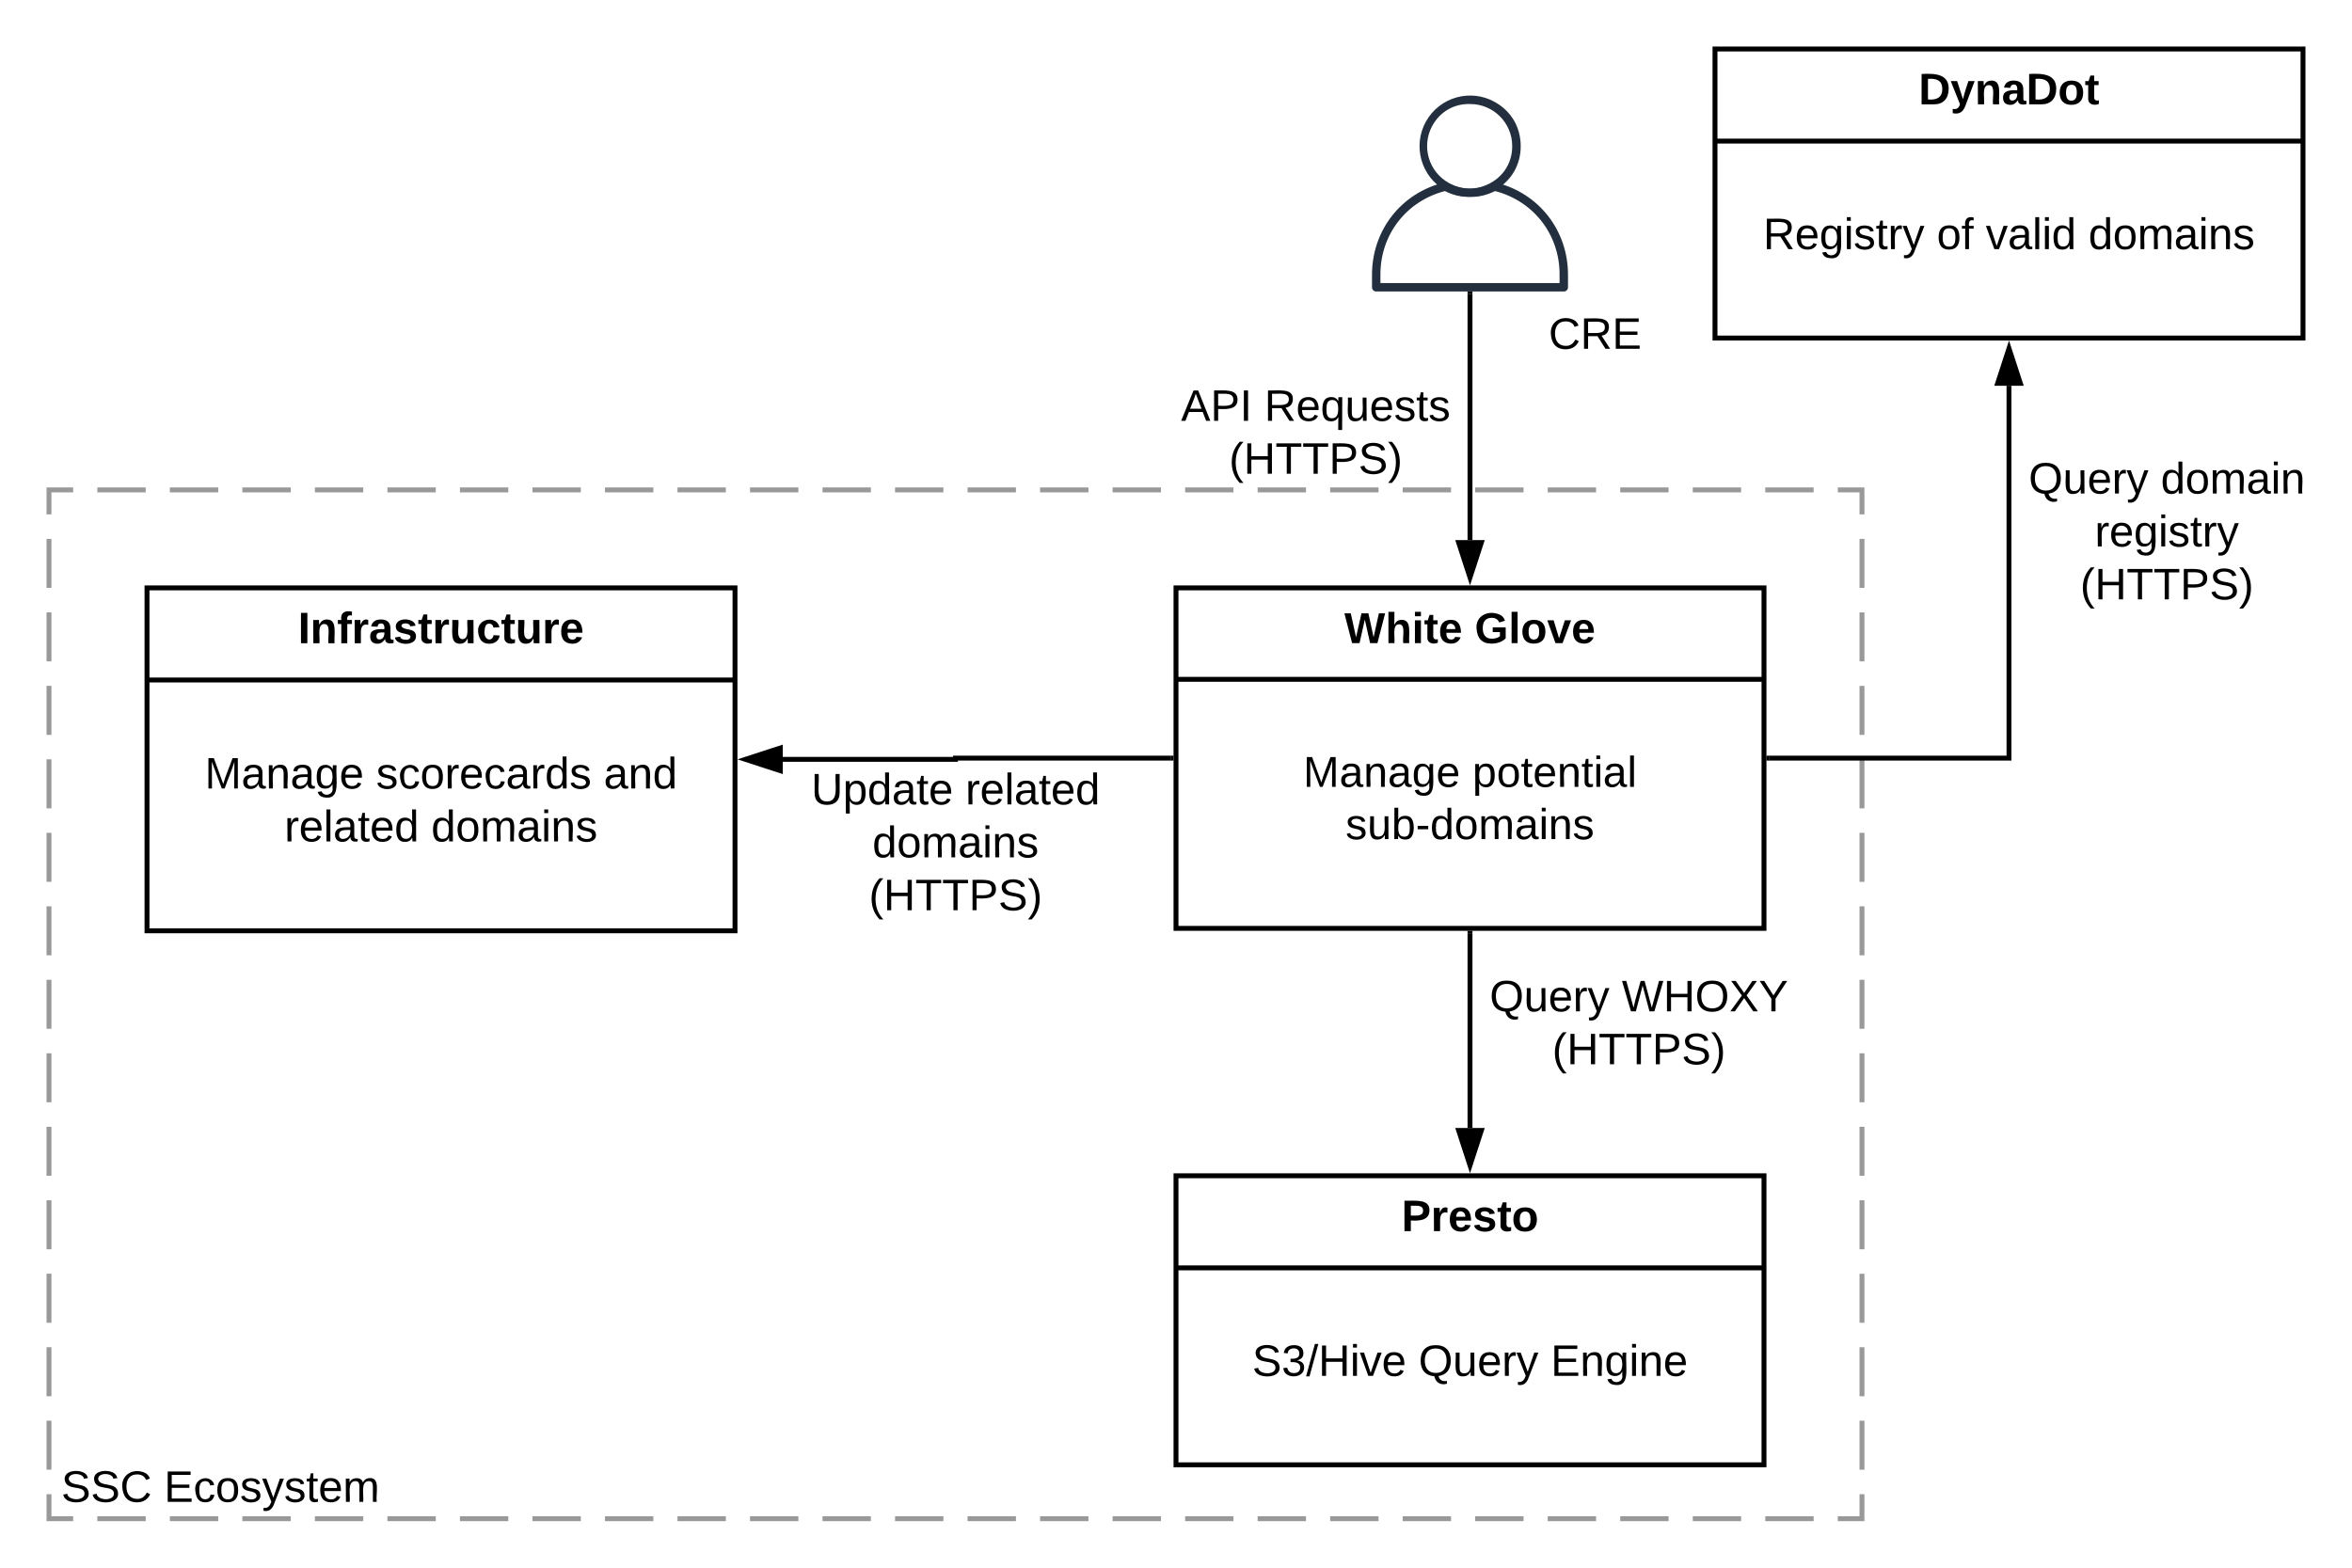 <svg xmlns="http://www.w3.org/2000/svg" xmlns:xlink="http://www.w3.org/1999/xlink" xmlns:lucid="lucid" width="960" height="640"><g transform="translate(-420 -80)" lucid:page-tab-id="0_0"><path d="M0 0h1760v1360H0z" fill="#fff"/><path d="M440 280h740v420H440z" fill-opacity="0"/><path d="M459.73 280h19.74m9.86 0h19.74m9.86 0h19.74m9.86 0h19.74m9.86 0h19.74m9.86 0h19.74m9.86 0h19.74m9.86 0h19.74m9.86 0h19.74m9.86 0h19.74m9.86 0h19.74m9.86 0h19.74m9.86 0h19.74m9.86 0h19.74m9.86 0h19.74m9.86 0h19.74m9.86 0h19.74m9.86 0h19.74m9.86 0h19.74m9.86 0h19.74m9.86 0h19.74m9.86 0h19.74m9.86 0h19.74m9.86 0h19.74m9.86 0h9.87v10m0 10v20m0 10v20m0 10v20m0 10v20m0 10v20m0 10v20m0 10v20m0 10v20m0 10v20m0 10v20m0 10v20m0 10v20m0 10v20m0 10v10h-9.87m-9.86 0h-19.74m-9.86 0h-19.74m-9.86 0h-19.74m-9.86 0h-19.74m-9.86 0h-19.74m-9.86 0h-19.74m-9.86 0h-19.74m-9.86 0h-19.74m-9.86 0h-19.74m-9.86 0h-19.74m-9.86 0h-19.74m-9.86 0h-19.74m-9.86 0h-19.74m-9.86 0h-19.74m-9.86 0h-19.74m-9.86 0h-19.74m-9.86 0h-19.74m-9.86 0h-19.74m-9.86 0h-19.74m-9.86 0h-19.74m-9.86 0h-19.74m-9.86 0h-19.74m-9.86 0h-19.74m-9.86 0h-19.74m-9.86 0H440v-10m0-10v-20m0-10v-20m0-10v-20m0-10v-20m0-10v-20m0-10v-20m0-10v-20m0-10v-20m0-10v-20m0-10v-20m0-10v-20m0-10v-20m0-10v-20m0-10v-10h9.87" stroke="#999" stroke-width="2" fill="none"/><use xlink:href="#a" transform="matrix(1,0,0,1,445,285) translate(0 408.118)"/><use xlink:href="#b" transform="matrix(1,0,0,1,445,285) translate(41.95 408.118)"/><path d="M900 320h240v139H900z" stroke="#000" stroke-width="2" fill="#fff"/><path d="M900 357.33h240" stroke="#000" stroke-width="2" fill="none"/><use xlink:href="#c" transform="matrix(1,0,0,1,908,328) translate(60.741 14.556)"/><use xlink:href="#d" transform="matrix(1,0,0,1,908,328) translate(113.926 14.556)"/><use xlink:href="#e" transform="matrix(1,0,0,1,912,365.333) translate(39.926 35.889)"/><use xlink:href="#f" transform="matrix(1,0,0,1,912,365.333) translate(109.012 35.889)"/><use xlink:href="#g" transform="matrix(1,0,0,1,912,365.333) translate(57.21 57.222)"/><path d="M480 320h240v140H480z" stroke="#000" stroke-width="2" fill="#fff"/><path d="M480 357.6h240" stroke="#000" stroke-width="2" fill="none"/><use xlink:href="#h" transform="matrix(1,0,0,1,488,328) translate(53.65 14.6)"/><use xlink:href="#i" transform="matrix(1,0,0,1,492,365.6) translate(11.575 36.3)"/><use xlink:href="#j" transform="matrix(1,0,0,1,492,365.6) translate(81.525 36.3)"/><use xlink:href="#k" transform="matrix(1,0,0,1,492,365.6) translate(174.425 36.3)"/><use xlink:href="#l" transform="matrix(1,0,0,1,492,365.6) translate(44.1 57.9)"/><use xlink:href="#m" transform="matrix(1,0,0,1,492,365.6) translate(104 57.9)"/><path d="M1120 100h240v118h-240z" stroke="#000" stroke-width="2" fill="#fff"/><path d="M1120 137.6h240" stroke="#000" stroke-width="2" fill="none"/><use xlink:href="#n" transform="matrix(1,0,0,1,1128,108) translate(75.125 14.6)"/><use xlink:href="#o" transform="matrix(1,0,0,1,1132,145.6) translate(7.675 36.1)"/><use xlink:href="#p" transform="matrix(1,0,0,1,1132,145.6) translate(78.525 36.1)"/><use xlink:href="#q" transform="matrix(1,0,0,1,1132,145.6) translate(98.525 36.1)"/><use xlink:href="#r" transform="matrix(1,0,0,1,1132,145.6) translate(140.425 36.1)"/><path d="M898 389.5h-88v.5h-70.5" stroke="#000" stroke-width="2" fill="none"/><path d="M899 390.5h-1.03v-2H899z"/><path d="M724.24 390l14.26-4.64v9.28z" stroke="#000" stroke-width="2"/><use xlink:href="#s" transform="matrix(1,0,0,1,751.102,393.994) translate(0.005 14.4)"/><use xlink:href="#t" transform="matrix(1,0,0,1,751.102,393.994) translate(62.955 14.4)"/><use xlink:href="#u" transform="matrix(1,0,0,1,751.102,393.994) translate(24.98 36)"/><use xlink:href="#v" transform="matrix(1,0,0,1,751.102,393.994) translate(23.555 57.6)"/><path d="M900 560h240v118H900z" stroke="#000" stroke-width="2" fill="#fff"/><path d="M900 597.6h240" stroke="#000" stroke-width="2" fill="none"/><use xlink:href="#w" transform="matrix(1,0,0,1,908,568) translate(84.05 14.6)"/><use xlink:href="#x" transform="matrix(1,0,0,1,912,605.6) translate(19.1 36.1)"/><use xlink:href="#y" transform="matrix(1,0,0,1,912,605.6) translate(87 36.1)"/><use xlink:href="#z" transform="matrix(1,0,0,1,912,605.6) translate(140.95 36.1)"/><path d="M1142 389.5h98v-152" stroke="#000" stroke-width="2" fill="none"/><path d="M1142.03 390.5H1141v-2h1.03z"/><path d="M1240 222.24l4.64 14.26h-9.28z" stroke="#000" stroke-width="2"/><g><use xlink:href="#A" transform="matrix(1,0,0,1,1248,267.082) translate(0.005 14.4)"/><use xlink:href="#B" transform="matrix(1,0,0,1,1248,267.082) translate(53.955 14.4)"/><use xlink:href="#C" transform="matrix(1,0,0,1,1248,267.082) translate(27.005 36)"/><use xlink:href="#v" transform="matrix(1,0,0,1,1248,267.082) translate(21.055 57.6)"/></g><path d="M1020 200v100.5" stroke="#000" stroke-width="2" fill="none"/><path d="M1021 200.03h-2V199h2z"/><path d="M1020 315.76l-4.64-14.26h9.28z" stroke="#000" stroke-width="2"/><g><use xlink:href="#D" transform="matrix(1,0,0,1,902.05,237.4) translate(0.005 14.4)"/><use xlink:href="#E" transform="matrix(1,0,0,1,902.05,237.4) translate(34.005 14.4)"/><use xlink:href="#F" transform="matrix(1,0,0,1,902.05,237.4) translate(19.605 36)"/></g><path d="M1058.32 199h-76.64c-.88 0-1.68-.76-1.68-1.7v-5.12c0-18.18 11.92-33.43 29.52-37.7.48-.1.88-.05 1.28.17 5.92 3.2 12.48 3.2 18.4 0 .4-.22.8-.26 1.2-.17 17.68 4.27 29.6 19.52 29.6 37.7v5.13c0 .94-.8 1.7-1.68 1.7zm-74.88-3.43h73.12v-3.4c.08-16.35-10.56-30.07-26.32-34.17-3.36 1.65-6.48 2.4-10.24 2.4s-6.88-.7-10.24-2.4c-15.76 4.1-26.4 17.82-26.32 34.18z" stroke="#fff" stroke-opacity="0" fill="#232f3e"/><path d="M1020 160.3c-3.67 0-6.8-.78-10.03-2.56-9.95-5.58-13.5-18.2-7.93-28.17 5.58-9.95 18.17-13.5 28.1-7.93 6.72 3.76 10.56 10.33 10.56 18.05 0 7.76-3.93 14.36-10.74 18.04-3.22 1.73-6.32 2.56-9.95 2.56zm0-37.83c-6.6-.17-12.26 3.18-15.44 8.96-4.5 8.4-1.4 18.8 6.94 23.34 5.4 2.93 11.36 2.93 16.77 0 5.7-3.1 9-8.68 8.96-15.2-.04-9.5-7.76-17.14-17.22-17.1z" stroke="#fff" stroke-opacity="0" fill="#232f3e"/><g><use xlink:href="#G" transform="matrix(1,0,0,1,950,208) translate(102.1 14.4)"/></g><path d="M1020 461v79.5" stroke="#000" stroke-width="2" fill="none"/><path d="M1021 461.03h-2V460h2z"/><path d="M1020 555.76l-4.64-14.26h9.28z" stroke="#000" stroke-width="2"/><g><use xlink:href="#A" transform="matrix(1,0,0,1,1028,478.471) translate(0.005 14.4)"/><use xlink:href="#H" transform="matrix(1,0,0,1,1028,478.471) translate(53.955 14.4)"/><use xlink:href="#v" transform="matrix(1,0,0,1,1028,478.471) translate(25.555 36)"/></g><defs><path d="M185-189c-5-48-123-54-124 2 14 75 158 14 163 119 3 78-121 87-175 55-17-10-28-26-33-46l33-7c5 56 141 63 141-1 0-78-155-14-162-118-5-82 145-84 179-34 5 7 8 16 11 25" id="I"/><path d="M212-179c-10-28-35-45-73-45-59 0-87 40-87 99 0 60 29 101 89 101 43 0 62-24 78-52l27 14C228-24 195 4 139 4 59 4 22-46 18-125c-6-104 99-153 187-111 19 9 31 26 39 46" id="J"/><g id="a"><use transform="matrix(0.05,0,0,0.05,0,0)" xlink:href="#I"/><use transform="matrix(0.05,0,0,0.05,12,0)" xlink:href="#I"/><use transform="matrix(0.05,0,0,0.05,24,0)" xlink:href="#J"/></g><path d="M30 0v-248h187v28H63v79h144v27H63v87h162V0H30" id="K"/><path d="M96-169c-40 0-48 33-48 73s9 75 48 75c24 0 41-14 43-38l32 2c-6 37-31 61-74 61-59 0-76-41-82-99-10-93 101-131 147-64 4 7 5 14 7 22l-32 3c-4-21-16-35-41-35" id="L"/><path d="M100-194c62-1 85 37 85 99 1 63-27 99-86 99S16-35 15-95c0-66 28-99 85-99zM99-20c44 1 53-31 53-75 0-43-8-75-51-75s-53 32-53 75 10 74 51 75" id="M"/><path d="M135-143c-3-34-86-38-87 0 15 53 115 12 119 90S17 21 10-45l28-5c4 36 97 45 98 0-10-56-113-15-118-90-4-57 82-63 122-42 12 7 21 19 24 35" id="N"/><path d="M179-190L93 31C79 59 56 82 12 73V49c39 6 53-20 64-50L1-190h34L92-34l54-156h33" id="O"/><path d="M59-47c-2 24 18 29 38 22v24C64 9 27 4 27-40v-127H5v-23h24l9-43h21v43h35v23H59v120" id="P"/><path d="M100-194c63 0 86 42 84 106H49c0 40 14 67 53 68 26 1 43-12 49-29l28 8c-11 28-37 45-77 45C44 4 14-33 15-96c1-61 26-98 85-98zm52 81c6-60-76-77-97-28-3 7-6 17-6 28h103" id="Q"/><path d="M210-169c-67 3-38 105-44 169h-31v-121c0-29-5-50-35-48C34-165 62-65 56 0H25l-1-190h30c1 10-1 24 2 32 10-44 99-50 107 0 11-21 27-35 58-36 85-2 47 119 55 194h-31v-121c0-29-5-49-35-48" id="R"/><g id="b"><use transform="matrix(0.05,0,0,0.05,0,0)" xlink:href="#K"/><use transform="matrix(0.05,0,0,0.05,12,0)" xlink:href="#L"/><use transform="matrix(0.05,0,0,0.05,21,0)" xlink:href="#M"/><use transform="matrix(0.05,0,0,0.05,31,0)" xlink:href="#N"/><use transform="matrix(0.05,0,0,0.05,40,0)" xlink:href="#O"/><use transform="matrix(0.05,0,0,0.05,49,0)" xlink:href="#N"/><use transform="matrix(0.05,0,0,0.05,58,0)" xlink:href="#P"/><use transform="matrix(0.05,0,0,0.05,63,0)" xlink:href="#Q"/><use transform="matrix(0.05,0,0,0.05,73,0)" xlink:href="#R"/></g><path d="M275 0h-61l-44-196L126 0H64L0-248h53L97-49l45-199h58l43 199 44-199h52" id="S"/><path d="M114-157C55-157 80-60 75 0H25v-261h50l-1 109c12-26 28-41 61-42 86-1 58 113 63 194h-50c-7-57 23-157-34-157" id="T"/><path d="M25-224v-37h50v37H25zM25 0v-190h50V0H25" id="U"/><path d="M115-3C79 11 28 4 28-45v-112H4v-33h27l15-45h31v45h36v33H77v99c-1 23 16 31 38 25v30" id="V"/><path d="M185-48c-13 30-37 53-82 52C43 2 14-33 14-96s30-98 90-98c62 0 83 45 84 108H66c0 31 8 55 39 56 18 0 30-7 34-22zm-45-69c5-46-57-63-70-21-2 6-4 13-4 21h74" id="W"/><g id="c"><use transform="matrix(0.049,0,0,0.049,0,0)" xlink:href="#S"/><use transform="matrix(0.049,0,0,0.049,16.741,0)" xlink:href="#T"/><use transform="matrix(0.049,0,0,0.049,27.556,0)" xlink:href="#U"/><use transform="matrix(0.049,0,0,0.049,32.494,0)" xlink:href="#V"/><use transform="matrix(0.049,0,0,0.049,38.37,0)" xlink:href="#W"/></g><path d="M67-125c0 54 23 88 75 88 28 0 53-7 68-21v-34h-60v-39h108v91C232-14 192 4 140 4 58 4 20-42 15-125 8-236 126-280 215-234c19 10 29 26 37 47l-47 15c-11-23-29-39-63-39-53 1-75 33-75 86" id="X"/><path d="M25 0v-261h50V0H25" id="Y"/><path d="M110-194c64 0 96 36 96 99 0 64-35 99-97 99-61 0-95-36-95-99 0-62 34-99 96-99zm-1 164c35 0 45-28 45-65 0-40-10-65-43-65-34 0-45 26-45 65 0 36 10 65 43 65" id="Z"/><path d="M128 0H69L1-190h53L99-40l48-150h52" id="aa"/><g id="d"><use transform="matrix(0.049,0,0,0.049,0,0)" xlink:href="#X"/><use transform="matrix(0.049,0,0,0.049,13.827,0)" xlink:href="#Y"/><use transform="matrix(0.049,0,0,0.049,18.765,0)" xlink:href="#Z"/><use transform="matrix(0.049,0,0,0.049,29.58,0)" xlink:href="#aa"/><use transform="matrix(0.049,0,0,0.049,39.457,0)" xlink:href="#W"/></g><path d="M240 0l2-218c-23 76-54 145-80 218h-23L58-218 59 0H30v-248h44l77 211c21-75 51-140 76-211h43V0h-30" id="ab"/><path d="M141-36C126-15 110 5 73 4 37 3 15-17 15-53c-1-64 63-63 125-63 3-35-9-54-41-54-24 1-41 7-42 31l-33-3c5-37 33-52 76-52 45 0 72 20 72 64v82c-1 20 7 32 28 27v20c-31 9-61-2-59-35zM48-53c0 20 12 33 32 33 41-3 63-29 60-74-43 2-92-5-92 41" id="ac"/><path d="M117-194c89-4 53 116 60 194h-32v-121c0-31-8-49-39-48C34-167 62-67 57 0H25l-1-190h30c1 10-1 24 2 32 11-22 29-35 61-36" id="ad"/><path d="M177-190C167-65 218 103 67 71c-23-6-38-20-44-43l32-5c15 47 100 32 89-28v-30C133-14 115 1 83 1 29 1 15-40 15-95c0-56 16-97 71-98 29-1 48 16 59 35 1-10 0-23 2-32h30zM94-22c36 0 50-32 50-73 0-42-14-75-50-75-39 0-46 34-46 75s6 73 46 73" id="ae"/><g id="e"><use transform="matrix(0.049,0,0,0.049,0,0)" xlink:href="#ab"/><use transform="matrix(0.049,0,0,0.049,14.765,0)" xlink:href="#ac"/><use transform="matrix(0.049,0,0,0.049,24.642,0)" xlink:href="#ad"/><use transform="matrix(0.049,0,0,0.049,34.519,0)" xlink:href="#ac"/><use transform="matrix(0.049,0,0,0.049,44.395,0)" xlink:href="#ae"/><use transform="matrix(0.049,0,0,0.049,54.272,0)" xlink:href="#Q"/></g><path d="M115-194c55 1 70 41 70 98S169 2 115 4C84 4 66-9 55-30l1 105H24l-1-265h31l2 30c10-21 28-34 59-34zm-8 174c40 0 45-34 45-75s-6-73-45-74c-42 0-51 32-51 76 0 43 10 73 51 73" id="af"/><path d="M24-231v-30h32v30H24zM24 0v-190h32V0H24" id="ag"/><path d="M24 0v-261h32V0H24" id="ah"/><g id="f"><use transform="matrix(0.049,0,0,0.049,0,0)" xlink:href="#af"/><use transform="matrix(0.049,0,0,0.049,9.877,0)" xlink:href="#M"/><use transform="matrix(0.049,0,0,0.049,19.753,0)" xlink:href="#P"/><use transform="matrix(0.049,0,0,0.049,24.691,0)" xlink:href="#Q"/><use transform="matrix(0.049,0,0,0.049,34.568,0)" xlink:href="#ad"/><use transform="matrix(0.049,0,0,0.049,44.444,0)" xlink:href="#P"/><use transform="matrix(0.049,0,0,0.049,49.383,0)" xlink:href="#ag"/><use transform="matrix(0.049,0,0,0.049,53.284,0)" xlink:href="#ac"/><use transform="matrix(0.049,0,0,0.049,63.16,0)" xlink:href="#ah"/></g><path d="M84 4C-5 8 30-112 23-190h32v120c0 31 7 50 39 49 72-2 45-101 50-169h31l1 190h-30c-1-10 1-25-2-33-11 22-28 36-60 37" id="ai"/><path d="M115-194c53 0 69 39 70 98 0 66-23 100-70 100C84 3 66-7 56-30L54 0H23l1-261h32v101c10-23 28-34 59-34zm-8 174c40 0 45-34 45-75 0-40-5-75-45-74-42 0-51 32-51 76 0 43 10 73 51 73" id="aj"/><path d="M16-82v-28h88v28H16" id="ak"/><path d="M85-194c31 0 48 13 60 33l-1-100h32l1 261h-30c-2-10 0-23-3-31C134-8 116 4 85 4 32 4 16-35 15-94c0-66 23-100 70-100zm9 24c-40 0-46 34-46 75 0 40 6 74 45 74 42 0 51-32 51-76 0-42-9-74-50-73" id="al"/><g id="g"><use transform="matrix(0.049,0,0,0.049,0,0)" xlink:href="#N"/><use transform="matrix(0.049,0,0,0.049,8.889,0)" xlink:href="#ai"/><use transform="matrix(0.049,0,0,0.049,18.765,0)" xlink:href="#aj"/><use transform="matrix(0.049,0,0,0.049,28.642,0)" xlink:href="#ak"/><use transform="matrix(0.049,0,0,0.049,34.519,0)" xlink:href="#al"/><use transform="matrix(0.049,0,0,0.049,44.395,0)" xlink:href="#M"/><use transform="matrix(0.049,0,0,0.049,54.272,0)" xlink:href="#R"/><use transform="matrix(0.049,0,0,0.049,69.037,0)" xlink:href="#ac"/><use transform="matrix(0.049,0,0,0.049,78.914,0)" xlink:href="#ag"/><use transform="matrix(0.049,0,0,0.049,82.815,0)" xlink:href="#ad"/><use transform="matrix(0.049,0,0,0.049,92.691,0)" xlink:href="#N"/></g><path d="M24 0v-248h52V0H24" id="am"/><path d="M135-194c87-1 58 113 63 194h-50c-7-57 23-157-34-157-59 0-34 97-39 157H25l-1-190h47c2 12-1 28 3 38 12-26 28-41 61-42" id="an"/><path d="M121-226c-27-7-43 5-38 36h38v33H83V0H34v-157H6v-33h28c-9-59 32-81 87-68v32" id="ao"/><path d="M135-150c-39-12-60 13-60 57V0H25l-1-190h47c2 13-1 29 3 40 6-28 27-53 61-41v41" id="ap"/><path d="M133-34C117-15 103 5 69 4 32 3 11-16 11-54c-1-60 55-63 116-61 1-26-3-47-28-47-18 1-26 9-28 27l-52-2c7-38 36-58 82-57s74 22 75 68l1 82c-1 14 12 18 25 15v27c-30 8-71 5-69-32zm-48 3c29 0 43-24 42-57-32 0-66-3-65 30 0 17 8 27 23 27" id="aq"/><path d="M137-138c1-29-70-34-71-4 15 46 118 7 119 86 1 83-164 76-172 9l43-7c4 19 20 25 44 25 33 8 57-30 24-41C81-84 22-81 20-136c-2-80 154-74 161-7" id="ar"/><path d="M85 4C-2 5 27-109 22-190h50c7 57-23 150 33 157 60-5 35-97 40-157h50l1 190h-47c-2-12 1-28-3-38-12 25-28 42-61 42" id="as"/><path d="M190-63c-7 42-38 67-86 67-59 0-84-38-90-98-12-110 154-137 174-36l-49 2c-2-19-15-32-35-32-30 0-35 28-38 64-6 74 65 87 74 30" id="at"/><g id="h"><use transform="matrix(0.05,0,0,0.05,0,0)" xlink:href="#am"/><use transform="matrix(0.05,0,0,0.05,5,0)" xlink:href="#an"/><use transform="matrix(0.05,0,0,0.05,15.95,0)" xlink:href="#ao"/><use transform="matrix(0.05,0,0,0.05,21.9,0)" xlink:href="#ap"/><use transform="matrix(0.05,0,0,0.05,28.9,0)" xlink:href="#aq"/><use transform="matrix(0.05,0,0,0.05,38.9,0)" xlink:href="#ar"/><use transform="matrix(0.05,0,0,0.05,48.9,0)" xlink:href="#V"/><use transform="matrix(0.05,0,0,0.05,54.85,0)" xlink:href="#ap"/><use transform="matrix(0.05,0,0,0.05,61.85,0)" xlink:href="#as"/><use transform="matrix(0.05,0,0,0.05,72.8,0)" xlink:href="#at"/><use transform="matrix(0.05,0,0,0.05,82.8,0)" xlink:href="#V"/><use transform="matrix(0.05,0,0,0.05,88.75,0)" xlink:href="#as"/><use transform="matrix(0.05,0,0,0.05,99.7,0)" xlink:href="#ap"/><use transform="matrix(0.05,0,0,0.05,106.7,0)" xlink:href="#W"/></g><g id="i"><use transform="matrix(0.05,0,0,0.05,0,0)" xlink:href="#ab"/><use transform="matrix(0.05,0,0,0.05,14.95,0)" xlink:href="#ac"/><use transform="matrix(0.05,0,0,0.05,24.95,0)" xlink:href="#ad"/><use transform="matrix(0.05,0,0,0.05,34.95,0)" xlink:href="#ac"/><use transform="matrix(0.05,0,0,0.05,44.95,0)" xlink:href="#ae"/><use transform="matrix(0.05,0,0,0.05,54.95,0)" xlink:href="#Q"/></g><path d="M114-163C36-179 61-72 57 0H25l-1-190h30c1 12-1 29 2 39 6-27 23-49 58-41v29" id="au"/><g id="j"><use transform="matrix(0.05,0,0,0.05,0,0)" xlink:href="#N"/><use transform="matrix(0.05,0,0,0.05,9,0)" xlink:href="#L"/><use transform="matrix(0.05,0,0,0.05,18,0)" xlink:href="#M"/><use transform="matrix(0.05,0,0,0.05,28,0)" xlink:href="#au"/><use transform="matrix(0.05,0,0,0.05,33.95,0)" xlink:href="#Q"/><use transform="matrix(0.05,0,0,0.05,43.95,0)" xlink:href="#L"/><use transform="matrix(0.05,0,0,0.05,52.95,0)" xlink:href="#ac"/><use transform="matrix(0.05,0,0,0.05,62.95,0)" xlink:href="#au"/><use transform="matrix(0.05,0,0,0.05,68.9,0)" xlink:href="#al"/><use transform="matrix(0.05,0,0,0.05,78.9,0)" xlink:href="#N"/></g><g id="k"><use transform="matrix(0.05,0,0,0.05,0,0)" xlink:href="#ac"/><use transform="matrix(0.05,0,0,0.05,10,0)" xlink:href="#ad"/><use transform="matrix(0.05,0,0,0.05,20,0)" xlink:href="#al"/></g><g id="l"><use transform="matrix(0.05,0,0,0.05,0,0)" xlink:href="#au"/><use transform="matrix(0.05,0,0,0.05,5.95,0)" xlink:href="#Q"/><use transform="matrix(0.05,0,0,0.05,15.95,0)" xlink:href="#ah"/><use transform="matrix(0.05,0,0,0.05,19.9,0)" xlink:href="#ac"/><use transform="matrix(0.05,0,0,0.05,29.9,0)" xlink:href="#P"/><use transform="matrix(0.05,0,0,0.05,34.9,0)" xlink:href="#Q"/><use transform="matrix(0.05,0,0,0.05,44.9,0)" xlink:href="#al"/></g><g id="m"><use transform="matrix(0.05,0,0,0.05,0,0)" xlink:href="#al"/><use transform="matrix(0.05,0,0,0.05,10,0)" xlink:href="#M"/><use transform="matrix(0.05,0,0,0.05,20,0)" xlink:href="#R"/><use transform="matrix(0.05,0,0,0.05,34.95,0)" xlink:href="#ac"/><use transform="matrix(0.05,0,0,0.05,44.95,0)" xlink:href="#ag"/><use transform="matrix(0.05,0,0,0.05,48.9,0)" xlink:href="#ad"/><use transform="matrix(0.05,0,0,0.05,58.9,0)" xlink:href="#N"/></g><path d="M24-248c120-7 223 5 221 122C244-46 201 0 124 0H24v-248zM76-40c74 7 117-18 117-86 0-67-45-88-117-82v168" id="av"/><path d="M123 10C108 53 80 86 19 72V37c35 8 53-11 59-39L3-190h52l48 148c12-52 28-100 44-148h51" id="aw"/><g id="n"><use transform="matrix(0.05,0,0,0.05,0,0)" xlink:href="#av"/><use transform="matrix(0.05,0,0,0.05,12.95,0)" xlink:href="#aw"/><use transform="matrix(0.05,0,0,0.05,22.95,0)" xlink:href="#an"/><use transform="matrix(0.05,0,0,0.05,33.9,0)" xlink:href="#aq"/><use transform="matrix(0.05,0,0,0.05,43.9,0)" xlink:href="#av"/><use transform="matrix(0.05,0,0,0.05,56.85,0)" xlink:href="#Z"/><use transform="matrix(0.05,0,0,0.05,67.8,0)" xlink:href="#V"/></g><path d="M233-177c-1 41-23 64-60 70L243 0h-38l-65-103H63V0H30v-248c88 3 205-21 203 71zM63-129c60-2 137 13 137-47 0-61-80-42-137-45v92" id="ax"/><g id="o"><use transform="matrix(0.05,0,0,0.05,0,0)" xlink:href="#ax"/><use transform="matrix(0.05,0,0,0.05,12.95,0)" xlink:href="#Q"/><use transform="matrix(0.05,0,0,0.05,22.95,0)" xlink:href="#ae"/><use transform="matrix(0.05,0,0,0.05,32.95,0)" xlink:href="#ag"/><use transform="matrix(0.05,0,0,0.05,36.9,0)" xlink:href="#N"/><use transform="matrix(0.05,0,0,0.05,45.9,0)" xlink:href="#P"/><use transform="matrix(0.05,0,0,0.05,50.9,0)" xlink:href="#au"/><use transform="matrix(0.05,0,0,0.05,56.85,0)" xlink:href="#O"/></g><path d="M101-234c-31-9-42 10-38 44h38v23H63V0H32v-167H5v-23h27c-7-52 17-82 69-68v24" id="ay"/><g id="p"><use transform="matrix(0.05,0,0,0.05,0,0)" xlink:href="#M"/><use transform="matrix(0.05,0,0,0.05,10,0)" xlink:href="#ay"/></g><path d="M108 0H70L1-190h34L89-25l56-165h34" id="az"/><g id="q"><use transform="matrix(0.05,0,0,0.05,0,0)" xlink:href="#az"/><use transform="matrix(0.05,0,0,0.05,9,0)" xlink:href="#ac"/><use transform="matrix(0.05,0,0,0.05,19,0)" xlink:href="#ah"/><use transform="matrix(0.05,0,0,0.05,22.95,0)" xlink:href="#ag"/><use transform="matrix(0.05,0,0,0.05,26.9,0)" xlink:href="#al"/></g><g id="r"><use transform="matrix(0.05,0,0,0.05,0,0)" xlink:href="#al"/><use transform="matrix(0.05,0,0,0.05,10,0)" xlink:href="#M"/><use transform="matrix(0.05,0,0,0.05,20,0)" xlink:href="#R"/><use transform="matrix(0.05,0,0,0.05,34.95,0)" xlink:href="#ac"/><use transform="matrix(0.05,0,0,0.05,44.95,0)" xlink:href="#ag"/><use transform="matrix(0.05,0,0,0.05,48.9,0)" xlink:href="#ad"/><use transform="matrix(0.05,0,0,0.05,58.9,0)" xlink:href="#N"/></g><path d="M232-93c-1 65-40 97-104 97C67 4 28-28 28-90v-158h33c8 89-33 224 67 224 102 0 64-133 71-224h33v155" id="aA"/><g id="s"><use transform="matrix(0.05,0,0,0.05,0,0)" xlink:href="#aA"/><use transform="matrix(0.05,0,0,0.05,12.95,0)" xlink:href="#af"/><use transform="matrix(0.05,0,0,0.05,22.95,0)" xlink:href="#al"/><use transform="matrix(0.05,0,0,0.05,32.95,0)" xlink:href="#ac"/><use transform="matrix(0.05,0,0,0.05,42.95,0)" xlink:href="#P"/><use transform="matrix(0.05,0,0,0.05,47.95,0)" xlink:href="#Q"/></g><g id="t"><use transform="matrix(0.05,0,0,0.05,0,0)" xlink:href="#au"/><use transform="matrix(0.05,0,0,0.05,5.95,0)" xlink:href="#Q"/><use transform="matrix(0.05,0,0,0.05,15.95,0)" xlink:href="#ah"/><use transform="matrix(0.05,0,0,0.05,19.9,0)" xlink:href="#ac"/><use transform="matrix(0.05,0,0,0.05,29.9,0)" xlink:href="#P"/><use transform="matrix(0.05,0,0,0.05,34.9,0)" xlink:href="#Q"/><use transform="matrix(0.05,0,0,0.05,44.9,0)" xlink:href="#al"/></g><g id="u"><use transform="matrix(0.05,0,0,0.05,0,0)" xlink:href="#al"/><use transform="matrix(0.05,0,0,0.05,10,0)" xlink:href="#M"/><use transform="matrix(0.05,0,0,0.05,20,0)" xlink:href="#R"/><use transform="matrix(0.05,0,0,0.05,34.95,0)" xlink:href="#ac"/><use transform="matrix(0.05,0,0,0.05,44.95,0)" xlink:href="#ag"/><use transform="matrix(0.05,0,0,0.05,48.9,0)" xlink:href="#ad"/><use transform="matrix(0.05,0,0,0.05,58.9,0)" xlink:href="#N"/></g><path d="M87 75C49 33 22-17 22-94c0-76 28-126 65-167h31c-38 41-64 92-64 168S80 34 118 75H87" id="aB"/><path d="M197 0v-115H63V0H30v-248h33v105h134v-105h34V0h-34" id="aC"/><path d="M127-220V0H93v-220H8v-28h204v28h-85" id="aD"/><path d="M30-248c87 1 191-15 191 75 0 78-77 80-158 76V0H30v-248zm33 125c57 0 124 11 124-50 0-59-68-47-124-48v98" id="aE"/><path d="M33-261c38 41 65 92 65 168S71 34 33 75H2C39 34 66-17 66-93S39-220 2-261h31" id="aF"/><g id="v"><use transform="matrix(0.05,0,0,0.05,0,0)" xlink:href="#aB"/><use transform="matrix(0.05,0,0,0.05,5.95,0)" xlink:href="#aC"/><use transform="matrix(0.05,0,0,0.05,18.9,0)" xlink:href="#aD"/><use transform="matrix(0.05,0,0,0.05,29.85,0)" xlink:href="#aD"/><use transform="matrix(0.05,0,0,0.05,40.8,0)" xlink:href="#aE"/><use transform="matrix(0.05,0,0,0.05,52.8,0)" xlink:href="#I"/><use transform="matrix(0.05,0,0,0.05,64.8,0)" xlink:href="#aF"/></g><path d="M24-248c93 1 206-16 204 79-1 75-69 88-152 82V0H24v-248zm52 121c47 0 100 7 100-41 0-47-54-39-100-39v80" id="aG"/><g id="w"><use transform="matrix(0.05,0,0,0.05,0,0)" xlink:href="#aG"/><use transform="matrix(0.05,0,0,0.05,12,0)" xlink:href="#ap"/><use transform="matrix(0.05,0,0,0.05,19,0)" xlink:href="#W"/><use transform="matrix(0.05,0,0,0.05,29,0)" xlink:href="#ar"/><use transform="matrix(0.05,0,0,0.05,39,0)" xlink:href="#V"/><use transform="matrix(0.05,0,0,0.05,44.95,0)" xlink:href="#Z"/></g><path d="M126-127c33 6 58 20 58 59 0 88-139 92-164 29-3-8-5-16-6-25l32-3c6 27 21 44 54 44 32 0 52-15 52-46 0-38-36-46-79-43v-28c39 1 72-4 72-42 0-27-17-43-46-43-28 0-47 15-49 41l-32-3c6-42 35-63 81-64 48-1 79 21 79 65 0 36-21 52-52 59" id="aH"/><path d="M0 4l72-265h28L28 4H0" id="aI"/><g id="x"><use transform="matrix(0.05,0,0,0.05,0,0)" xlink:href="#I"/><use transform="matrix(0.05,0,0,0.05,12,0)" xlink:href="#aH"/><use transform="matrix(0.05,0,0,0.05,22,0)" xlink:href="#aI"/><use transform="matrix(0.05,0,0,0.05,27,0)" xlink:href="#aC"/><use transform="matrix(0.05,0,0,0.05,39.95,0)" xlink:href="#ag"/><use transform="matrix(0.05,0,0,0.05,43.9,0)" xlink:href="#az"/><use transform="matrix(0.05,0,0,0.05,52.9,0)" xlink:href="#Q"/></g><path d="M140-251c81 0 123 46 123 126C263-53 228-8 163 1c7 30 30 48 69 40v23c-55 16-95-15-103-61C56-3 17-48 17-125c0-80 42-126 123-126zm0 227c63 0 89-41 89-101s-29-99-89-99c-61 0-89 39-89 99S79-25 140-24" id="aJ"/><g id="y"><use transform="matrix(0.05,0,0,0.05,0,0)" xlink:href="#aJ"/><use transform="matrix(0.05,0,0,0.05,14,0)" xlink:href="#ai"/><use transform="matrix(0.05,0,0,0.05,24,0)" xlink:href="#Q"/><use transform="matrix(0.05,0,0,0.05,34,0)" xlink:href="#au"/><use transform="matrix(0.05,0,0,0.05,39.95,0)" xlink:href="#O"/></g><g id="z"><use transform="matrix(0.05,0,0,0.05,0,0)" xlink:href="#K"/><use transform="matrix(0.05,0,0,0.05,12,0)" xlink:href="#ad"/><use transform="matrix(0.05,0,0,0.05,22,0)" xlink:href="#ae"/><use transform="matrix(0.05,0,0,0.05,32,0)" xlink:href="#ag"/><use transform="matrix(0.05,0,0,0.05,35.95,0)" xlink:href="#ad"/><use transform="matrix(0.05,0,0,0.05,45.95,0)" xlink:href="#Q"/></g><g id="A"><use transform="matrix(0.05,0,0,0.05,0,0)" xlink:href="#aJ"/><use transform="matrix(0.05,0,0,0.05,14,0)" xlink:href="#ai"/><use transform="matrix(0.05,0,0,0.05,24,0)" xlink:href="#Q"/><use transform="matrix(0.05,0,0,0.05,34,0)" xlink:href="#au"/><use transform="matrix(0.05,0,0,0.05,39.95,0)" xlink:href="#O"/></g><g id="B"><use transform="matrix(0.05,0,0,0.05,0,0)" xlink:href="#al"/><use transform="matrix(0.05,0,0,0.05,10,0)" xlink:href="#M"/><use transform="matrix(0.05,0,0,0.05,20,0)" xlink:href="#R"/><use transform="matrix(0.05,0,0,0.05,34.95,0)" xlink:href="#ac"/><use transform="matrix(0.05,0,0,0.05,44.95,0)" xlink:href="#ag"/><use transform="matrix(0.05,0,0,0.05,48.9,0)" xlink:href="#ad"/></g><g id="C"><use transform="matrix(0.05,0,0,0.05,0,0)" xlink:href="#au"/><use transform="matrix(0.05,0,0,0.05,5.95,0)" xlink:href="#Q"/><use transform="matrix(0.05,0,0,0.05,15.95,0)" xlink:href="#ae"/><use transform="matrix(0.05,0,0,0.05,25.95,0)" xlink:href="#ag"/><use transform="matrix(0.05,0,0,0.05,29.9,0)" xlink:href="#N"/><use transform="matrix(0.05,0,0,0.05,38.9,0)" xlink:href="#P"/><use transform="matrix(0.05,0,0,0.05,43.9,0)" xlink:href="#au"/><use transform="matrix(0.05,0,0,0.05,49.85,0)" xlink:href="#O"/></g><path d="M205 0l-28-72H64L36 0H1l101-248h38L239 0h-34zm-38-99l-47-123c-12 45-31 82-46 123h93" id="aK"/><path d="M33 0v-248h34V0H33" id="aL"/><g id="D"><use transform="matrix(0.05,0,0,0.05,0,0)" xlink:href="#aK"/><use transform="matrix(0.05,0,0,0.05,12,0)" xlink:href="#aE"/><use transform="matrix(0.05,0,0,0.05,24,0)" xlink:href="#aL"/></g><path d="M145-31C134-9 116 4 85 4 32 4 16-35 15-94c0-59 17-99 70-100 32-1 48 14 60 33 0-11-1-24 2-32h30l-1 268h-32zM93-21c41 0 51-33 51-76s-8-73-50-73c-40 0-46 35-46 75s5 74 45 74" id="aM"/><g id="E"><use transform="matrix(0.05,0,0,0.05,0,0)" xlink:href="#ax"/><use transform="matrix(0.05,0,0,0.05,12.95,0)" xlink:href="#Q"/><use transform="matrix(0.05,0,0,0.05,22.95,0)" xlink:href="#aM"/><use transform="matrix(0.05,0,0,0.05,32.95,0)" xlink:href="#ai"/><use transform="matrix(0.05,0,0,0.05,42.95,0)" xlink:href="#Q"/><use transform="matrix(0.05,0,0,0.05,52.95,0)" xlink:href="#N"/><use transform="matrix(0.05,0,0,0.05,61.95,0)" xlink:href="#P"/><use transform="matrix(0.05,0,0,0.05,66.95,0)" xlink:href="#N"/></g><g id="F"><use transform="matrix(0.05,0,0,0.05,0,0)" xlink:href="#aB"/><use transform="matrix(0.05,0,0,0.05,5.95,0)" xlink:href="#aC"/><use transform="matrix(0.05,0,0,0.05,18.9,0)" xlink:href="#aD"/><use transform="matrix(0.05,0,0,0.05,29.85,0)" xlink:href="#aD"/><use transform="matrix(0.05,0,0,0.05,40.8,0)" xlink:href="#aE"/><use transform="matrix(0.05,0,0,0.05,52.8,0)" xlink:href="#I"/><use transform="matrix(0.05,0,0,0.05,64.8,0)" xlink:href="#aF"/></g><g id="G"><use transform="matrix(0.05,0,0,0.05,0,0)" xlink:href="#J"/><use transform="matrix(0.05,0,0,0.05,12.95,0)" xlink:href="#ax"/><use transform="matrix(0.05,0,0,0.05,25.9,0)" xlink:href="#K"/></g><path d="M266 0h-40l-56-210L115 0H75L2-248h35L96-30l15-64 43-154h32l59 218 59-218h35" id="aN"/><path d="M140-251c81 0 123 46 123 126C263-46 219 4 140 4 59 4 17-45 17-125s42-126 123-126zm0 227c63 0 89-41 89-101s-29-99-89-99c-61 0-89 39-89 99S79-25 140-24" id="aO"/><path d="M195 0l-74-108L45 0H8l94-129-87-119h37l69 98 67-98h37l-84 118L233 0h-38" id="aP"/><path d="M137-103V0h-34v-103L8-248h37l75 118 75-118h37" id="aQ"/><g id="H"><use transform="matrix(0.05,0,0,0.05,0,0)" xlink:href="#aN"/><use transform="matrix(0.05,0,0,0.05,16.95,0)" xlink:href="#aC"/><use transform="matrix(0.05,0,0,0.05,29.9,0)" xlink:href="#aO"/><use transform="matrix(0.05,0,0,0.05,43.9,0)" xlink:href="#aP"/><use transform="matrix(0.05,0,0,0.05,55.9,0)" xlink:href="#aQ"/></g></defs></g></svg>